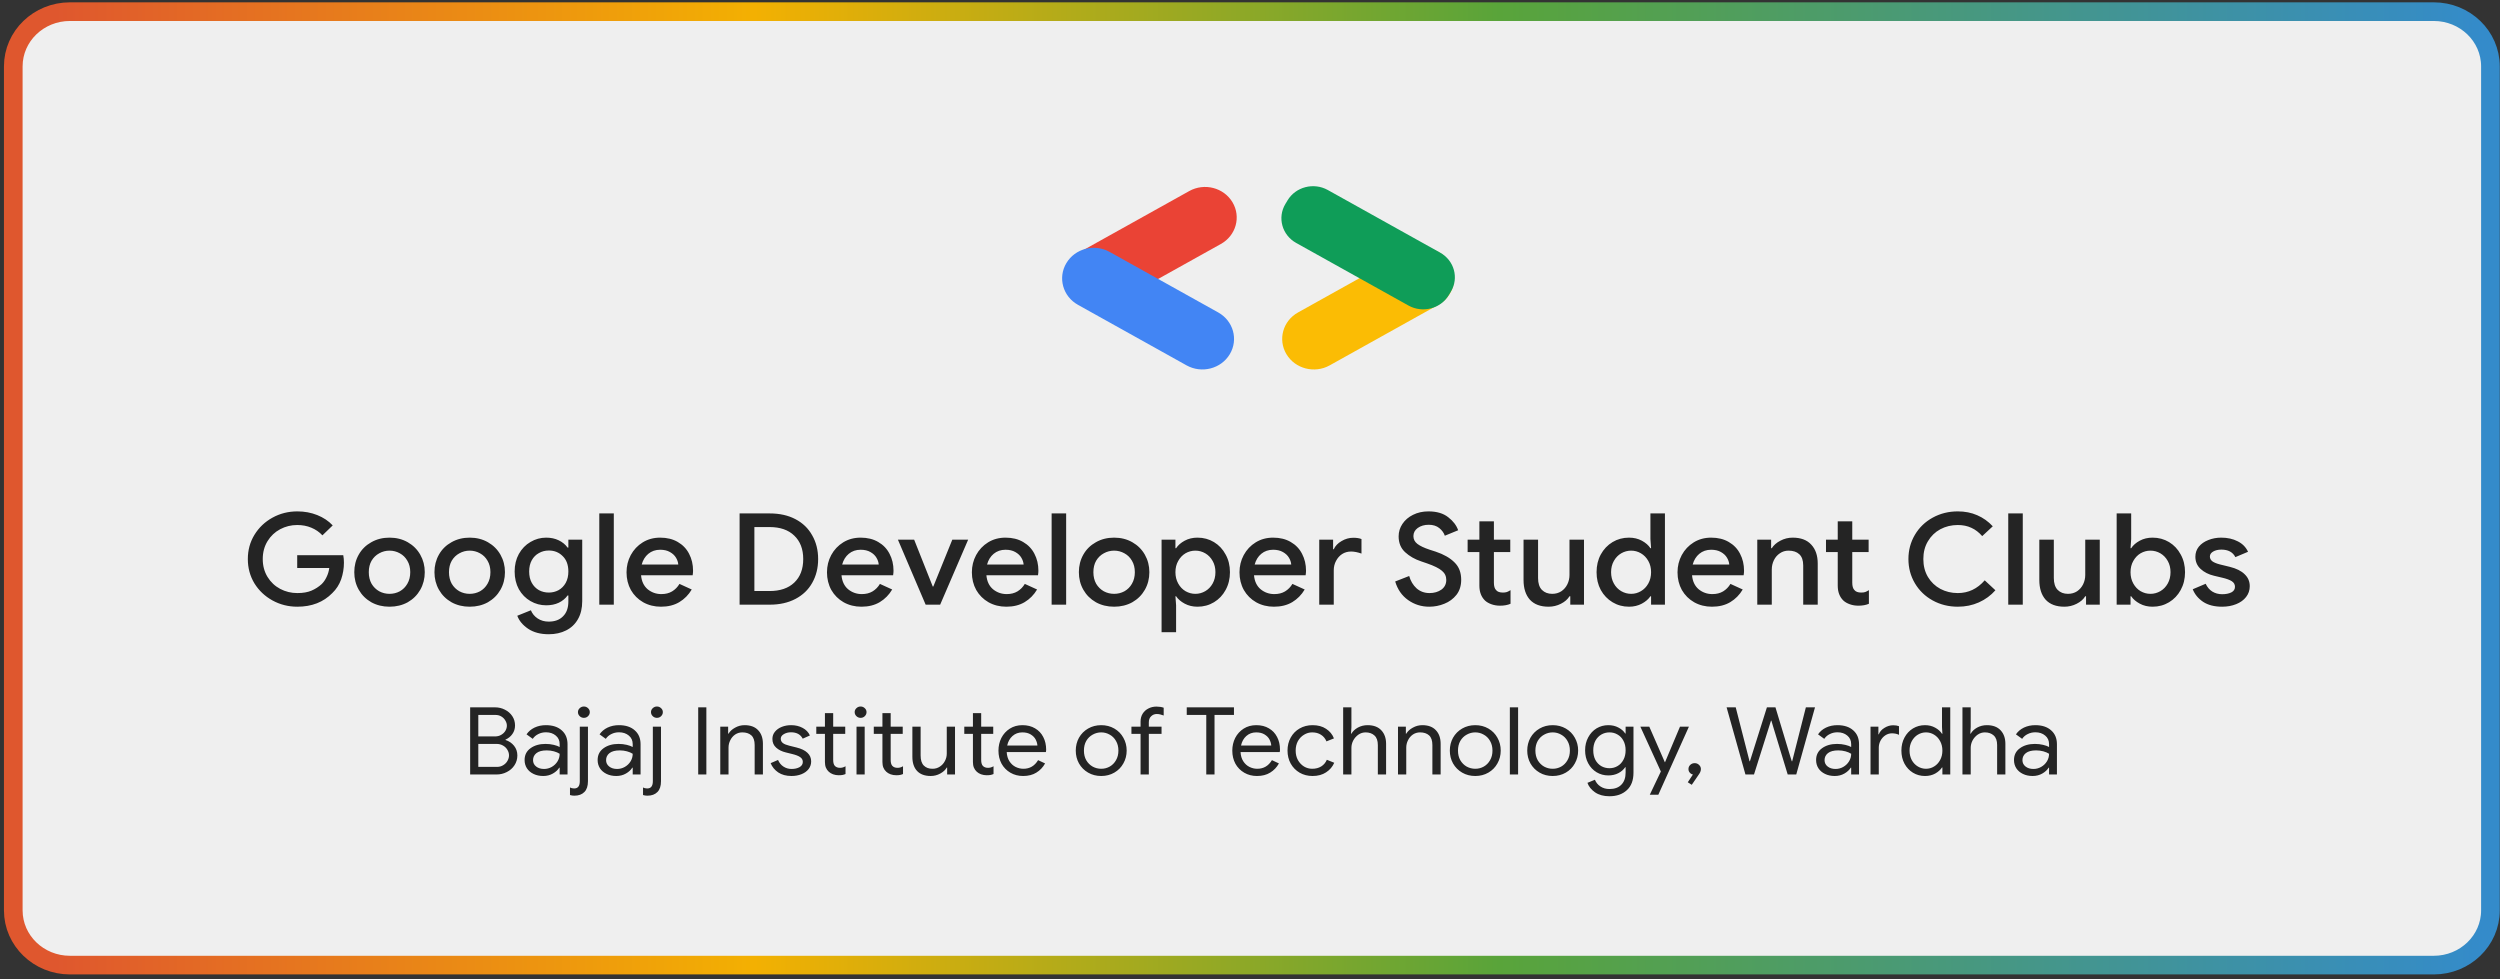 <svg width="429" height="168" viewBox="0 0 429 168" fill="none" xmlns="http://www.w3.org/2000/svg">
<rect x="0" y="0" width="429" height="168" fill="#333333" stroke="none"/>
<path d="M417.634 2H12.003C6.633 2 2.279 6.203 2.279 11.387V156.225C2.279 161.409 6.633 165.612 12.003 165.612H417.634C423.005 165.612 427.358 161.409 427.358 156.225V11.387C427.358 6.203 423.005 2 417.634 2Z" fill="#EFEFEF" stroke="url(#paint0_linear_703_2370)" stroke-width="3.2"/>
<path d="M51.022 104.111C49.481 104.111 48.062 103.753 46.764 103.04C45.465 102.325 44.431 101.349 43.661 100.11C42.905 98.856 42.527 97.464 42.527 95.932C42.527 94.402 42.905 93.017 43.661 91.777C44.431 90.523 45.465 89.539 46.764 88.826C48.062 88.111 49.481 87.754 51.022 87.754C52.246 87.754 53.385 87.965 54.442 88.387C55.499 88.811 56.383 89.401 57.093 90.159L55.326 91.865C54.798 91.296 54.163 90.859 53.424 90.553C52.699 90.247 51.89 90.093 51 90.093C49.958 90.093 48.984 90.334 48.077 90.814C47.171 91.296 46.446 91.981 45.903 92.87C45.36 93.76 45.088 94.78 45.088 95.932C45.088 97.084 45.36 98.105 45.903 98.994C46.446 99.883 47.171 100.568 48.077 101.05C48.984 101.53 49.965 101.771 51.022 101.771C51.989 101.771 52.796 101.633 53.446 101.355C54.095 101.078 54.677 100.706 55.189 100.24C55.523 99.919 55.802 99.518 56.029 99.038C56.27 98.557 56.429 98.031 56.504 97.464H51V95.276H58.905C58.98 95.684 59.018 96.108 59.018 96.545C59.018 97.536 58.859 98.491 58.543 99.409C58.225 100.313 57.719 101.101 57.025 101.771C55.499 103.331 53.499 104.111 51.022 104.111ZM66.842 104.111C65.679 104.111 64.637 103.855 63.716 103.346C62.795 102.82 62.078 102.106 61.564 101.203C61.05 100.299 60.795 99.293 60.795 98.185C60.795 97.076 61.05 96.07 61.564 95.166C62.078 94.262 62.795 93.556 63.716 93.046C64.637 92.52 65.679 92.259 66.842 92.259C68.004 92.259 69.046 92.52 69.969 93.046C70.89 93.57 71.606 94.285 72.12 95.189C72.633 96.093 72.89 97.091 72.89 98.185C72.89 99.293 72.633 100.299 72.12 101.203C71.606 102.106 70.89 102.82 69.969 103.346C69.046 103.855 68.004 104.111 66.842 104.111ZM66.842 101.903C67.476 101.903 68.066 101.756 68.609 101.465C69.153 101.158 69.582 100.729 69.9 100.174C70.233 99.605 70.398 98.943 70.398 98.185C70.398 97.426 70.233 96.77 69.9 96.216C69.582 95.662 69.153 95.24 68.609 94.948C68.066 94.642 67.476 94.489 66.842 94.489C66.208 94.489 65.619 94.642 65.075 94.948C64.531 95.24 64.094 95.662 63.762 96.216C63.444 96.77 63.285 97.426 63.285 98.185C63.285 98.943 63.444 99.605 63.762 100.174C64.094 100.729 64.531 101.158 65.075 101.465C65.619 101.756 66.208 101.903 66.842 101.903ZM80.601 104.111C79.438 104.111 78.397 103.855 77.475 103.346C76.555 102.82 75.836 102.106 75.324 101.203C74.81 100.299 74.553 99.293 74.553 98.185C74.553 97.076 74.81 96.07 75.324 95.166C75.836 94.262 76.555 93.556 77.475 93.046C78.397 92.52 79.438 92.259 80.601 92.259C81.764 92.259 82.806 92.52 83.727 93.046C84.648 93.57 85.366 94.285 85.879 95.189C86.392 96.093 86.65 97.091 86.65 98.185C86.65 99.293 86.392 100.299 85.879 101.203C85.366 102.106 84.648 102.82 83.727 103.346C82.806 103.855 81.764 104.111 80.601 104.111ZM80.601 101.903C81.236 101.903 81.823 101.756 82.368 101.465C82.911 101.158 83.342 100.729 83.659 100.174C83.991 99.605 84.157 98.943 84.157 98.185C84.157 97.426 83.991 96.77 83.659 96.216C83.342 95.662 82.911 95.24 82.368 94.948C81.823 94.642 81.236 94.489 80.601 94.489C79.966 94.489 79.377 94.642 78.834 94.948C78.291 95.24 77.852 95.662 77.52 96.216C77.203 96.77 77.045 97.426 77.045 98.185C77.045 98.943 77.203 99.605 77.52 100.174C77.852 100.729 78.291 101.158 78.834 101.465C79.377 101.756 79.966 101.903 80.601 101.903ZM94.156 108.835C92.737 108.835 91.559 108.521 90.622 107.893C89.701 107.267 89.082 106.524 88.765 105.663L91.099 104.723C91.339 105.306 91.725 105.773 92.253 106.123C92.796 106.486 93.431 106.669 94.156 106.669C95.214 106.669 96.036 106.363 96.625 105.75C97.229 105.153 97.531 104.307 97.531 103.214V102.187H97.396C97.018 102.711 96.512 103.127 95.878 103.433C95.258 103.724 94.541 103.87 93.726 103.87C92.759 103.87 91.862 103.63 91.031 103.148C90.2 102.667 89.535 101.99 89.037 101.115C88.554 100.225 88.312 99.212 88.312 98.075C88.312 96.938 88.554 95.932 89.037 95.058C89.535 94.169 90.2 93.483 91.031 93.002C91.862 92.506 92.759 92.259 93.726 92.259C94.526 92.259 95.244 92.412 95.878 92.718C96.512 93.023 97.018 93.439 97.396 93.965H97.531V92.609H99.91V103.148C99.91 104.358 99.668 105.387 99.185 106.232C98.702 107.093 98.022 107.74 97.146 108.178C96.286 108.616 95.289 108.835 94.156 108.835ZM94.179 101.684C94.783 101.684 95.341 101.545 95.855 101.268C96.368 100.976 96.776 100.562 97.078 100.021C97.381 99.467 97.531 98.818 97.531 98.075C97.531 96.938 97.207 96.055 96.557 95.429C95.923 94.788 95.13 94.468 94.179 94.468C93.559 94.468 92.994 94.612 92.48 94.905C91.967 95.181 91.559 95.59 91.257 96.129C90.954 96.668 90.804 97.317 90.804 98.075C90.804 98.833 90.954 99.482 91.257 100.021C91.559 100.562 91.967 100.976 92.48 101.268C92.994 101.545 93.559 101.684 94.179 101.684ZM102.839 88.104H105.329V103.761H102.839V88.104ZM113.425 104.111C112.292 104.111 111.273 103.855 110.366 103.346C109.476 102.835 108.774 102.136 108.26 101.245C107.762 100.342 107.513 99.329 107.513 98.207C107.513 97.142 107.755 96.159 108.238 95.255C108.736 94.336 109.423 93.607 110.298 93.067C111.175 92.528 112.171 92.259 113.289 92.259C114.452 92.259 115.456 92.506 116.302 93.002C117.162 93.498 117.812 94.175 118.25 95.036C118.703 95.896 118.929 96.865 118.929 97.944C118.929 98.148 118.907 98.404 118.861 98.71H110.004C110.096 99.745 110.472 100.547 111.137 101.115C111.817 101.669 112.601 101.946 113.493 101.946C114.203 101.946 114.814 101.793 115.327 101.487C115.856 101.166 116.279 100.736 116.597 100.197L118.703 101.158C118.159 102.077 117.45 102.798 116.573 103.324C115.698 103.849 114.648 104.111 113.425 104.111ZM116.393 96.872C116.362 96.479 116.234 96.093 116.008 95.713C115.781 95.32 115.433 94.992 114.964 94.729C114.512 94.468 113.953 94.336 113.289 94.336C112.489 94.336 111.81 94.57 111.25 95.036C110.707 95.488 110.329 96.1 110.118 96.872H116.393ZM126.915 88.104H132.102C133.778 88.104 135.243 88.431 136.496 89.087C137.749 89.743 138.709 90.67 139.373 91.865C140.052 93.046 140.393 94.402 140.393 95.932C140.393 97.464 140.052 98.826 139.373 100.021C138.709 101.203 137.749 102.121 136.496 102.777C135.243 103.433 133.778 103.761 132.102 103.761H126.915V88.104ZM132.057 101.421C133.869 101.421 135.281 100.94 136.292 99.978C137.32 99.001 137.833 97.653 137.833 95.932C137.833 94.226 137.32 92.885 136.292 91.909C135.281 90.931 133.869 90.443 132.057 90.443H129.452V101.421H132.057ZM147.822 104.111C146.69 104.111 145.67 103.855 144.764 103.346C143.874 102.835 143.171 102.136 142.657 101.245C142.16 100.342 141.91 99.329 141.91 98.207C141.91 97.142 142.151 96.159 142.635 95.255C143.134 94.336 143.821 93.607 144.696 93.067C145.573 92.528 146.569 92.259 147.686 92.259C148.849 92.259 149.853 92.506 150.699 93.002C151.56 93.498 152.209 94.175 152.646 95.036C153.101 95.896 153.327 96.865 153.327 97.944C153.327 98.148 153.304 98.404 153.259 98.71H144.402C144.492 99.745 144.87 100.547 145.534 101.115C146.215 101.669 147 101.946 147.89 101.946C148.6 101.946 149.211 101.793 149.725 101.487C150.253 101.166 150.677 100.736 150.993 100.197L153.101 101.158C152.556 102.077 151.846 102.798 150.971 103.324C150.095 103.849 149.046 104.111 147.822 104.111ZM150.789 96.872C150.76 96.479 150.631 96.093 150.404 95.713C150.178 95.32 149.831 94.992 149.363 94.729C148.91 94.468 148.351 94.336 147.686 94.336C146.886 94.336 146.206 94.57 145.648 95.036C145.105 95.488 144.727 96.1 144.516 96.872H150.789ZM154.083 92.609H156.869L160.063 100.655H160.153L163.415 92.609H166.134L161.331 103.761H158.841L154.083 92.609ZM172.686 104.111C171.553 104.111 170.534 103.855 169.627 103.346C168.737 102.835 168.035 102.136 167.521 101.245C167.023 100.342 166.774 99.329 166.774 98.207C166.774 97.142 167.016 96.159 167.499 95.255C167.997 94.336 168.684 93.607 169.559 93.067C170.436 92.528 171.432 92.259 172.55 92.259C173.713 92.259 174.717 92.506 175.563 93.002C176.423 93.498 177.073 94.175 177.511 95.036C177.964 95.896 178.19 96.865 178.19 97.944C178.19 98.148 178.168 98.404 178.122 98.71H169.265C169.357 99.745 169.733 100.547 170.398 101.115C171.078 101.669 171.863 101.946 172.754 101.946C173.464 101.946 174.075 101.793 174.588 101.487C175.117 101.166 175.54 100.736 175.858 100.197L177.964 101.158C177.421 102.077 176.711 102.798 175.834 103.324C174.959 103.849 173.909 104.111 172.686 104.111ZM175.654 96.872C175.623 96.479 175.495 96.093 175.269 95.713C175.042 95.32 174.694 94.992 174.225 94.729C173.773 94.468 173.214 94.336 172.55 94.336C171.75 94.336 171.071 94.57 170.511 95.036C169.968 95.488 169.59 96.1 169.379 96.872H175.654ZM180.459 88.104H182.951V103.761H180.459V88.104ZM191.181 104.111C190.019 104.111 188.977 103.855 188.056 103.346C187.135 102.82 186.418 102.106 185.904 101.203C185.39 100.299 185.134 99.293 185.134 98.185C185.134 97.076 185.39 96.07 185.904 95.166C186.418 94.262 187.135 93.556 188.056 93.046C188.977 92.52 190.019 92.259 191.181 92.259C192.344 92.259 193.386 92.52 194.308 93.046C195.229 93.57 195.946 94.285 196.46 95.189C196.973 96.093 197.23 97.091 197.23 98.185C197.23 99.293 196.973 100.299 196.46 101.203C195.946 102.106 195.229 102.82 194.308 103.346C193.386 103.855 192.344 104.111 191.181 104.111ZM191.181 101.903C191.816 101.903 192.405 101.756 192.948 101.465C193.493 101.158 193.922 100.729 194.24 100.174C194.572 99.605 194.738 98.943 194.738 98.185C194.738 97.426 194.572 96.77 194.24 96.216C193.922 95.662 193.493 95.24 192.948 94.948C192.405 94.642 191.816 94.489 191.181 94.489C190.548 94.489 189.959 94.642 189.414 94.948C188.871 95.24 188.434 95.662 188.102 96.216C187.784 96.77 187.625 97.426 187.625 98.185C187.625 98.943 187.784 99.605 188.102 100.174C188.434 100.729 188.871 101.158 189.414 101.465C189.959 101.756 190.548 101.903 191.181 101.903ZM199.326 92.609H201.704V94.073H201.818C202.15 93.564 202.64 93.133 203.291 92.783C203.939 92.433 204.671 92.259 205.487 92.259C206.529 92.259 207.473 92.514 208.318 93.023C209.164 93.534 209.829 94.241 210.311 95.145C210.81 96.034 211.06 97.048 211.06 98.185C211.06 99.322 210.81 100.342 210.311 101.245C209.829 102.136 209.164 102.835 208.318 103.346C207.473 103.855 206.529 104.111 205.487 104.111C204.671 104.111 203.939 103.936 203.291 103.586C202.64 103.236 202.15 102.813 201.818 102.317H201.704L201.818 103.87V108.485H199.326V92.609ZM205.124 101.903C205.729 101.903 206.295 101.748 206.823 101.443C207.352 101.137 207.775 100.7 208.092 100.131C208.41 99.562 208.568 98.913 208.568 98.185C208.568 97.456 208.41 96.814 208.092 96.261C207.775 95.692 207.352 95.255 206.823 94.948C206.295 94.642 205.729 94.489 205.124 94.489C204.521 94.489 203.955 94.642 203.425 94.948C202.913 95.255 202.497 95.692 202.181 96.261C201.863 96.814 201.704 97.456 201.704 98.185C201.704 98.913 201.863 99.562 202.181 100.131C202.497 100.7 202.913 101.137 203.425 101.443C203.955 101.748 204.521 101.903 205.124 101.903ZM218.609 104.111C217.475 104.111 216.457 103.855 215.55 103.346C214.659 102.835 213.956 102.136 213.444 101.245C212.945 100.342 212.697 99.329 212.697 98.207C212.697 97.142 212.938 96.159 213.422 95.255C213.919 94.336 214.607 93.607 215.482 93.067C216.358 92.528 217.354 92.259 218.473 92.259C219.635 92.259 220.64 92.506 221.484 93.002C222.346 93.498 222.996 94.175 223.433 95.036C223.886 95.896 224.113 96.865 224.113 97.944C224.113 98.148 224.09 98.404 224.044 98.71H215.187C215.279 99.745 215.655 100.547 216.321 101.115C217 101.669 217.785 101.946 218.677 101.946C219.385 101.946 219.998 101.793 220.51 101.487C221.04 101.166 221.462 100.736 221.779 100.197L223.886 101.158C223.343 102.077 222.633 102.798 221.757 103.324C220.881 103.849 219.831 104.111 218.609 104.111ZM221.576 96.872C221.545 96.479 221.418 96.093 221.191 95.713C220.963 95.32 220.616 94.992 220.148 94.729C219.695 94.468 219.137 94.336 218.473 94.336C217.672 94.336 216.992 94.57 216.433 95.036C215.89 95.488 215.512 96.1 215.301 96.872H221.576ZM226.381 92.609H228.761V94.249H228.873C229.13 93.68 229.576 93.214 230.21 92.849C230.844 92.469 231.515 92.28 232.225 92.28C232.785 92.28 233.253 92.353 233.63 92.499V94.992C232.966 94.759 232.37 94.642 231.84 94.642C231.267 94.642 230.753 94.788 230.3 95.079C229.862 95.371 229.515 95.764 229.258 96.261C229.001 96.741 228.873 97.273 228.873 97.857V103.761H226.381V92.609ZM245.26 104.111C243.915 104.111 242.708 103.732 241.635 102.974C240.563 102.215 239.822 101.152 239.415 99.781L241.816 98.841C242.058 99.701 242.481 100.407 243.084 100.961C243.704 101.502 244.444 101.771 245.304 101.771C246.105 101.771 246.785 101.574 247.343 101.181C247.902 100.772 248.181 100.218 248.181 99.518C248.181 98.877 247.932 98.353 247.434 97.944C246.95 97.521 246.097 97.099 244.875 96.675L243.855 96.326C242.767 95.962 241.853 95.436 241.114 94.752C240.374 94.067 240.004 93.163 240.004 92.04C240.004 91.266 240.222 90.553 240.661 89.897C241.099 89.24 241.703 88.724 242.473 88.344C243.258 87.95 244.141 87.754 245.123 87.754C246.543 87.754 247.675 88.089 248.521 88.76C249.367 89.416 249.933 90.159 250.22 90.99L247.932 91.93C247.766 91.434 247.449 90.997 246.981 90.619C246.513 90.239 245.908 90.05 245.169 90.05C244.429 90.05 243.802 90.233 243.288 90.596C242.79 90.961 242.541 91.427 242.541 91.996C242.541 92.535 242.767 92.98 243.22 93.33C243.673 93.68 244.383 94.016 245.35 94.336L246.369 94.663C247.759 95.13 248.831 95.743 249.585 96.501C250.356 97.244 250.741 98.243 250.741 99.497C250.741 100.517 250.469 101.377 249.926 102.077C249.383 102.762 248.687 103.272 247.842 103.607C247.011 103.944 246.15 104.111 245.26 104.111ZM257.395 103.936C256.881 103.936 256.398 103.855 255.945 103.696C255.492 103.535 255.122 103.324 254.835 103.061C254.186 102.434 253.861 101.581 253.861 100.503V94.729H251.845V92.609H253.861V89.459H256.353V92.609H259.162V94.729H256.353V99.978C256.353 100.575 256.474 100.999 256.716 101.245C256.942 101.538 257.334 101.684 257.894 101.684C258.149 101.684 258.376 101.654 258.573 101.595C258.769 101.523 258.98 101.413 259.207 101.268V103.607C258.709 103.827 258.105 103.936 257.395 103.936ZM265.744 104.111C264.339 104.111 263.268 103.71 262.528 102.908C261.803 102.092 261.44 100.961 261.44 99.518V92.609H263.932V99.191C263.932 100.095 264.151 100.772 264.59 101.224C265.042 101.676 265.631 101.903 266.356 101.903C266.945 101.903 267.466 101.756 267.919 101.465C268.372 101.158 268.719 100.757 268.961 100.262C269.203 99.766 269.324 99.234 269.324 98.665V92.609H271.814V103.761H269.46V102.317H269.324C269.006 102.843 268.515 103.272 267.851 103.607C267.186 103.944 266.484 104.111 265.744 104.111ZM279.542 104.111C278.5 104.111 277.557 103.855 276.711 103.346C275.865 102.835 275.193 102.136 274.696 101.245C274.212 100.342 273.97 99.322 273.97 98.185C273.97 97.048 274.212 96.034 274.696 95.145C275.193 94.241 275.865 93.534 276.711 93.023C277.557 92.514 278.5 92.259 279.542 92.259C280.358 92.259 281.09 92.433 281.74 92.783C282.389 93.133 282.88 93.564 283.212 94.073H283.325L283.212 92.499V88.104H285.703V103.761H283.325V102.317H283.212C282.88 102.813 282.389 103.236 281.74 103.586C281.09 103.936 280.358 104.111 279.542 104.111ZM279.905 101.903C280.509 101.903 281.068 101.748 281.582 101.443C282.109 101.137 282.533 100.7 282.85 100.131C283.167 99.562 283.325 98.913 283.325 98.185C283.325 97.456 283.167 96.814 282.85 96.261C282.533 95.692 282.109 95.255 281.582 94.948C281.068 94.642 280.509 94.489 279.905 94.489C279.301 94.489 278.735 94.642 278.206 94.948C277.678 95.255 277.254 95.692 276.938 96.261C276.621 96.814 276.463 97.456 276.463 98.185C276.463 98.913 276.621 99.562 276.938 100.131C277.254 100.7 277.678 101.137 278.206 101.443C278.735 101.748 279.301 101.903 279.905 101.903ZM293.774 104.111C292.642 104.111 291.622 103.855 290.717 103.346C289.825 102.835 289.123 102.136 288.609 101.245C288.111 100.342 287.862 99.329 287.862 98.207C287.862 97.142 288.104 96.159 288.587 95.255C289.086 94.336 289.772 93.607 290.649 93.067C291.524 92.528 292.521 92.259 293.638 92.259C294.801 92.259 295.805 92.506 296.651 93.002C297.511 93.498 298.161 94.175 298.599 95.036C299.051 95.896 299.278 96.865 299.278 97.944C299.278 98.148 299.256 98.404 299.21 98.71H290.354C290.444 99.745 290.822 100.547 291.486 101.115C292.166 101.669 292.95 101.946 293.842 101.946C294.552 101.946 295.163 101.793 295.677 101.487C296.205 101.166 296.627 100.736 296.946 100.197L299.051 101.158C298.508 102.077 297.798 102.798 296.922 103.324C296.047 103.849 294.997 104.111 293.774 104.111ZM296.741 96.872C296.711 96.479 296.583 96.093 296.357 95.713C296.13 95.32 295.783 94.992 295.315 94.729C294.862 94.468 294.302 94.336 293.638 94.336C292.838 94.336 292.159 94.57 291.6 95.036C291.056 95.488 290.678 96.1 290.467 96.872H296.741ZM301.548 92.609H303.926V94.073H304.038C304.37 93.549 304.862 93.118 305.511 92.783C306.176 92.433 306.878 92.259 307.618 92.259C309.023 92.259 310.087 92.66 310.812 93.46C311.551 94.249 311.922 95.327 311.922 96.698V103.761H309.43V97.025C309.43 96.151 309.203 95.51 308.751 95.101C308.313 94.693 307.7 94.489 306.915 94.489C306.357 94.489 305.858 94.642 305.421 94.948C304.983 95.24 304.643 95.633 304.401 96.129C304.159 96.624 304.038 97.156 304.038 97.725V103.761H301.548V92.609ZM318.89 103.936C318.377 103.936 317.894 103.855 317.441 103.696C316.988 103.535 316.617 103.324 316.331 103.061C315.681 102.434 315.356 101.581 315.356 100.503V94.729H313.34V92.609H315.356V89.459H317.848V92.609H320.657V94.729H317.848V99.978C317.848 100.575 317.969 100.999 318.211 101.245C318.437 101.538 318.83 101.684 319.389 101.684C319.646 101.684 319.872 101.654 320.068 101.595C320.264 101.523 320.476 101.413 320.703 101.268V103.607C320.204 103.827 319.6 103.936 318.89 103.936ZM335.957 104.111C334.386 104.111 332.952 103.753 331.653 103.04C330.355 102.325 329.335 101.341 328.594 100.087C327.855 98.833 327.485 97.449 327.485 95.932C327.485 94.417 327.855 93.031 328.594 91.777C329.335 90.523 330.355 89.539 331.653 88.826C332.952 88.111 334.386 87.754 335.957 87.754C337.179 87.754 338.289 87.973 339.287 88.41C340.298 88.847 341.19 89.481 341.959 90.312L340.148 91.996C339.588 91.355 338.97 90.88 338.289 90.574C337.61 90.254 336.832 90.093 335.957 90.093C334.869 90.093 333.873 90.334 332.967 90.814C332.076 91.296 331.366 91.981 330.838 92.87C330.309 93.745 330.045 94.765 330.045 95.932C330.045 97.099 330.309 98.126 330.838 99.015C331.366 99.89 332.076 100.568 332.967 101.05C333.873 101.53 334.869 101.771 335.957 101.771C337.768 101.771 339.309 101.042 340.577 99.584L342.412 101.29C341.627 102.179 340.683 102.872 339.581 103.367C338.478 103.863 337.271 104.111 335.957 104.111ZM344.615 88.104H347.108V103.761H344.615V88.104ZM354.249 104.111C352.845 104.111 351.772 103.71 351.032 102.908C350.307 102.092 349.946 100.961 349.946 99.518V92.609H352.436V99.191C352.436 100.095 352.656 100.772 353.094 101.224C353.546 101.676 354.135 101.903 354.86 101.903C355.449 101.903 355.97 101.756 356.423 101.465C356.876 101.158 357.223 100.757 357.465 100.262C357.707 99.766 357.828 99.234 357.828 98.665V92.609H360.32V103.761H357.964V102.317H357.828C357.511 102.843 357.019 103.272 356.355 103.607C355.691 103.944 354.988 104.111 354.249 104.111ZM369.381 104.111C368.566 104.111 367.832 103.936 367.184 103.586C366.534 103.236 366.043 102.813 365.711 102.317H365.599V103.761H363.219V88.104H365.711V92.499L365.599 94.073H365.711C366.043 93.564 366.534 93.133 367.184 92.783C367.832 92.433 368.566 92.259 369.381 92.259C370.423 92.259 371.366 92.514 372.212 93.023C373.058 93.534 373.722 94.241 374.206 95.145C374.704 96.034 374.953 97.048 374.953 98.185C374.953 99.322 374.704 100.342 374.206 101.245C373.722 102.136 373.058 102.835 372.212 103.346C371.366 103.855 370.423 104.111 369.381 104.111ZM369.019 101.903C369.623 101.903 370.188 101.748 370.718 101.443C371.245 101.137 371.669 100.7 371.986 100.131C372.303 99.562 372.461 98.913 372.461 98.185C372.461 97.456 372.303 96.814 371.986 96.261C371.669 95.692 371.245 95.255 370.718 94.948C370.188 94.642 369.623 94.489 369.019 94.489C368.414 94.489 367.848 94.642 367.32 94.948C366.806 95.255 366.39 95.692 366.074 96.261C365.757 96.814 365.599 97.456 365.599 98.185C365.599 98.913 365.757 99.562 366.074 100.131C366.39 100.7 366.806 101.137 367.32 101.443C367.848 101.748 368.414 101.903 369.019 101.903ZM381.324 104.111C379.996 104.111 378.908 103.834 378.062 103.28C377.217 102.711 376.62 101.99 376.273 101.115L378.493 100.174C378.765 100.757 379.143 101.203 379.626 101.508C380.123 101.814 380.69 101.968 381.324 101.968C381.943 101.968 382.464 101.865 382.888 101.661C383.31 101.443 383.521 101.122 383.521 100.7C383.521 100.291 383.341 99.97 382.978 99.737C382.616 99.503 382.057 99.3 381.301 99.125L379.919 98.797C378.998 98.578 378.236 98.192 377.633 97.638C377.028 97.084 376.726 96.384 376.726 95.539C376.726 94.882 376.923 94.307 377.315 93.811C377.723 93.316 378.266 92.936 378.946 92.673C379.626 92.397 380.365 92.259 381.165 92.259C382.238 92.259 383.182 92.469 383.998 92.893C384.813 93.301 385.402 93.899 385.763 94.686L383.589 95.603C383.152 94.744 382.352 94.313 381.189 94.313C380.629 94.313 380.161 94.423 379.785 94.642C379.407 94.861 379.218 95.145 379.218 95.495C379.218 95.83 379.361 96.108 379.648 96.326C379.935 96.53 380.358 96.705 380.917 96.851L382.616 97.266C383.748 97.543 384.601 97.966 385.174 98.534C385.763 99.089 386.058 99.774 386.058 100.59C386.058 101.29 385.847 101.909 385.424 102.448C385.016 102.974 384.451 103.382 383.726 103.673C383 103.965 382.2 104.111 381.324 104.111Z" fill="#242424"/>
<path d="M222.741 53.617L241.379 43.228C243.976 41.781 247.298 42.64 248.797 45.147C250.297 47.655 249.407 50.862 246.81 52.309L228.172 62.698C225.574 64.146 222.253 63.286 220.753 60.779C219.253 58.271 220.143 55.065 222.741 53.617Z" fill="#FBBC04"/>
<path d="M209.505 41.865L190.867 52.253C188.27 53.701 184.948 52.842 183.449 50.334C181.949 47.826 182.839 44.62 185.436 43.172L204.074 32.784C206.672 31.336 209.993 32.195 211.493 34.703C212.993 37.21 212.103 40.417 209.505 41.865Z" fill="#EA4335"/>
<path d="M209.046 53.615L190.408 43.227C187.811 41.779 184.489 42.638 182.99 45.146C181.49 47.654 182.38 50.86 184.977 52.308L203.615 62.697C206.213 64.144 209.534 63.285 211.034 60.777C212.534 58.27 211.644 55.063 209.046 53.615Z" fill="#4285F4"/>
<path d="M222.422 41.688L241.693 52.43C244.116 53.78 247.214 52.978 248.613 50.64L248.978 50.029C250.377 47.69 249.547 44.699 247.124 43.348L227.853 32.607C225.43 31.257 222.332 32.058 220.934 34.397L220.568 35.008C219.169 37.347 220 40.338 222.422 41.688Z" fill="#0F9D58"/>
<path d="M80.678 121.38H84.962C85.562 121.38 86.123 121.514 86.645 121.783C87.179 122.051 87.601 122.421 87.912 122.893C88.224 123.365 88.379 123.896 88.379 124.486C88.379 125.044 88.229 125.532 87.929 125.951C87.64 126.369 87.246 126.691 86.746 126.916V126.981C87.346 127.174 87.835 127.506 88.213 127.978C88.59 128.45 88.779 129.003 88.779 129.636C88.779 130.258 88.612 130.821 88.279 131.326C87.957 131.819 87.518 132.205 86.962 132.484C86.418 132.763 85.829 132.903 85.195 132.903H80.678V121.38ZM84.962 126.369C85.362 126.369 85.712 126.278 86.012 126.095C86.323 125.913 86.562 125.682 86.729 125.403C86.896 125.114 86.979 124.819 86.979 124.518C86.979 124.229 86.896 123.944 86.729 123.665C86.573 123.376 86.346 123.14 86.045 122.957C85.757 122.775 85.418 122.684 85.029 122.684H82.078V126.369H84.962ZM85.279 131.599C85.679 131.599 86.034 131.503 86.346 131.31C86.668 131.116 86.912 130.87 87.079 130.569C87.257 130.258 87.346 129.942 87.346 129.62C87.346 129.298 87.257 128.987 87.079 128.686C86.901 128.375 86.651 128.129 86.329 127.946C86.007 127.753 85.634 127.656 85.212 127.656H82.078V131.599H85.279ZM93.22 133.16C92.598 133.16 92.042 133.042 91.553 132.806C91.064 132.57 90.686 132.248 90.42 131.841C90.153 131.422 90.02 130.95 90.02 130.424C90.02 129.555 90.359 128.88 91.037 128.397C91.715 127.903 92.57 127.656 93.604 127.656C94.115 127.656 94.587 127.71 95.021 127.817C95.465 127.925 95.804 128.048 96.037 128.188V127.689C96.037 127.077 95.815 126.589 95.371 126.224C94.926 125.849 94.365 125.661 93.687 125.661C93.209 125.661 92.77 125.763 92.37 125.967C91.97 126.16 91.653 126.433 91.42 126.787L90.353 126.015C90.687 125.521 91.142 125.135 91.72 124.856C92.309 124.577 92.959 124.438 93.671 124.438C94.826 124.438 95.732 124.733 96.388 125.323C97.054 125.902 97.388 126.696 97.388 127.705V132.903H96.037V131.728H95.971C95.726 132.125 95.36 132.463 94.871 132.742C94.382 133.021 93.832 133.16 93.22 133.16ZM93.354 131.953C93.832 131.953 94.276 131.835 94.687 131.599C95.099 131.363 95.426 131.047 95.671 130.65C95.915 130.253 96.037 129.818 96.037 129.346C95.771 129.175 95.443 129.035 95.054 128.928C94.665 128.821 94.254 128.767 93.82 128.767C93.043 128.767 92.454 128.922 92.053 129.234C91.665 129.545 91.47 129.947 91.47 130.441C91.47 130.891 91.648 131.256 92.004 131.535C92.359 131.814 92.809 131.953 93.354 131.953ZM100.192 123.183C99.915 123.183 99.676 123.086 99.476 122.893C99.276 122.7 99.176 122.469 99.176 122.201C99.176 121.933 99.276 121.707 99.476 121.525C99.676 121.332 99.915 121.235 100.192 121.235C100.47 121.235 100.709 121.332 100.909 121.525C101.109 121.707 101.209 121.933 101.209 122.201C101.209 122.469 101.109 122.7 100.909 122.893C100.72 123.086 100.481 123.183 100.192 123.183ZM98.559 136.54C98.292 136.54 98.042 136.502 97.809 136.427V135.124C97.898 135.177 98.009 135.22 98.142 135.252C98.275 135.285 98.398 135.301 98.509 135.301C98.853 135.301 99.103 135.193 99.259 134.979C99.415 134.775 99.492 134.469 99.492 134.061V124.695H100.893V134.061C100.893 134.888 100.687 135.504 100.276 135.912C99.865 136.331 99.292 136.54 98.559 136.54ZM105.755 133.16C105.132 133.16 104.577 133.042 104.088 132.806C103.599 132.57 103.221 132.248 102.954 131.841C102.687 131.422 102.554 130.95 102.554 130.424C102.554 129.555 102.893 128.88 103.571 128.397C104.249 127.903 105.105 127.656 106.138 127.656C106.649 127.656 107.122 127.71 107.555 127.817C108 127.925 108.338 128.048 108.572 128.188V127.689C108.572 127.077 108.35 126.589 107.905 126.224C107.46 125.849 106.899 125.661 106.221 125.661C105.744 125.661 105.305 125.763 104.904 125.967C104.504 126.16 104.188 126.433 103.954 126.787L102.887 126.015C103.221 125.521 103.676 125.135 104.254 124.856C104.843 124.577 105.493 124.438 106.205 124.438C107.36 124.438 108.266 124.733 108.922 125.323C109.589 125.902 109.922 126.696 109.922 127.705V132.903H108.572V131.728H108.505C108.261 132.125 107.894 132.463 107.405 132.742C106.916 133.021 106.366 133.16 105.755 133.16ZM105.888 131.953C106.366 131.953 106.81 131.835 107.222 131.599C107.633 131.363 107.961 131.047 108.205 130.65C108.45 130.253 108.572 129.818 108.572 129.346C108.305 129.175 107.977 129.035 107.588 128.928C107.199 128.821 106.788 128.767 106.355 128.767C105.577 128.767 104.988 128.922 104.588 129.234C104.199 129.545 104.004 129.947 104.004 130.441C104.004 130.891 104.182 131.256 104.538 131.535C104.893 131.814 105.343 131.953 105.888 131.953ZM112.727 123.183C112.449 123.183 112.21 123.086 112.01 122.893C111.81 122.7 111.71 122.469 111.71 122.201C111.71 121.933 111.81 121.707 112.01 121.525C112.21 121.332 112.449 121.235 112.727 121.235C113.005 121.235 113.243 121.332 113.444 121.525C113.644 121.707 113.744 121.933 113.744 122.201C113.744 122.469 113.644 122.7 113.444 122.893C113.255 123.086 113.016 123.183 112.727 123.183ZM111.093 136.54C110.826 136.54 110.576 136.502 110.343 136.427V135.124C110.432 135.177 110.543 135.22 110.676 135.252C110.81 135.285 110.932 135.301 111.043 135.301C111.388 135.301 111.638 135.193 111.793 134.979C111.949 134.775 112.027 134.469 112.027 134.061V124.695H113.427V134.061C113.427 134.888 113.221 135.504 112.81 135.912C112.399 136.331 111.827 136.54 111.093 136.54ZM119.811 121.38H121.212V132.903H119.811V121.38ZM123.598 124.695H124.948V125.902H125.015C125.249 125.495 125.621 125.151 126.132 124.872C126.643 124.583 127.188 124.438 127.766 124.438C128.788 124.438 129.566 124.728 130.099 125.307C130.644 125.876 130.916 126.653 130.916 127.64V132.903H129.499V127.85C129.499 127.088 129.31 126.535 128.933 126.192C128.555 125.849 128.038 125.677 127.382 125.677C126.927 125.677 126.515 125.8 126.149 126.047C125.793 126.294 125.515 126.621 125.315 127.029C125.115 127.426 125.015 127.844 125.015 128.284V132.903H123.598V124.695ZM135.828 133.16C134.917 133.16 134.156 132.956 133.545 132.549C132.933 132.13 132.5 131.599 132.244 130.956L133.511 130.408C133.722 130.902 134.034 131.283 134.445 131.551C134.867 131.819 135.328 131.953 135.828 131.953C136.362 131.953 136.817 131.851 137.195 131.648C137.573 131.433 137.762 131.133 137.762 130.746C137.762 130.403 137.612 130.129 137.312 129.926C137.012 129.711 136.54 129.529 135.895 129.378L134.861 129.121C134.184 128.96 133.628 128.686 133.194 128.3C132.761 127.914 132.544 127.415 132.544 126.804C132.544 126.331 132.689 125.918 132.978 125.564C133.278 125.2 133.672 124.921 134.161 124.728C134.65 124.534 135.178 124.438 135.745 124.438C136.489 124.438 137.151 124.593 137.729 124.905C138.318 125.216 138.734 125.65 138.979 126.208L137.745 126.755C137.367 126.026 136.695 125.661 135.728 125.661C135.262 125.661 134.85 125.768 134.495 125.983C134.15 126.187 133.978 126.449 133.978 126.771C133.978 127.072 134.1 127.319 134.345 127.512C134.589 127.694 134.956 127.844 135.445 127.962L136.678 128.268C137.512 128.472 138.14 128.778 138.562 129.185C138.984 129.582 139.196 130.07 139.196 130.65C139.196 131.154 139.046 131.599 138.746 131.985C138.445 132.361 138.04 132.651 137.529 132.855C137.017 133.058 136.451 133.16 135.828 133.16ZM143.926 133.032C143.581 133.032 143.259 132.978 142.959 132.871C142.67 132.763 142.425 132.618 142.225 132.436C142.003 132.232 141.836 131.996 141.725 131.728C141.614 131.46 141.558 131.133 141.558 130.746V125.935H140.075V124.695H141.558V122.378H142.975V124.695H145.042V125.935H142.975V130.408C142.975 130.859 143.064 131.192 143.242 131.406C143.453 131.642 143.759 131.76 144.159 131.76C144.481 131.76 144.792 131.669 145.092 131.487V132.822C144.926 132.897 144.754 132.951 144.576 132.983C144.409 133.015 144.192 133.032 143.926 133.032ZM147.679 123.183C147.401 123.183 147.162 123.086 146.962 122.893C146.762 122.7 146.662 122.469 146.662 122.201C146.662 121.933 146.762 121.707 146.962 121.525C147.162 121.332 147.401 121.235 147.679 121.235C147.957 121.235 148.196 121.332 148.396 121.525C148.596 121.707 148.696 121.933 148.696 122.201C148.696 122.469 148.596 122.7 148.396 122.893C148.207 123.086 147.968 123.183 147.679 123.183ZM146.979 124.695H148.379V132.903H146.979V124.695ZM153.791 133.032C153.447 133.032 153.125 132.978 152.824 132.871C152.536 132.763 152.291 132.618 152.091 132.436C151.869 132.232 151.702 131.996 151.591 131.728C151.48 131.46 151.424 131.133 151.424 130.746V125.935H149.941V124.695H151.424V122.378H152.841V124.695H154.908V125.935H152.841V130.408C152.841 130.859 152.93 131.192 153.108 131.406C153.319 131.642 153.625 131.76 154.025 131.76C154.347 131.76 154.658 131.669 154.958 131.487V132.822C154.791 132.897 154.619 132.951 154.441 132.983C154.275 133.015 154.058 133.032 153.791 133.032ZM159.713 133.16C158.691 133.16 157.907 132.871 157.363 132.291C156.829 131.712 156.563 130.902 156.563 129.861V124.695H157.98V129.652C157.98 130.435 158.163 131.009 158.53 131.374C158.896 131.739 159.391 131.921 160.013 131.921C160.491 131.921 160.914 131.798 161.28 131.551C161.658 131.304 161.947 130.982 162.147 130.585C162.358 130.188 162.464 129.77 162.464 129.33V124.695H163.881V132.903H162.53V131.712H162.464C162.23 132.12 161.858 132.463 161.347 132.742C160.836 133.021 160.291 133.16 159.713 133.16ZM169.322 133.032C168.978 133.032 168.655 132.978 168.355 132.871C168.066 132.763 167.822 132.618 167.622 132.436C167.399 132.232 167.233 131.996 167.122 131.728C167.01 131.46 166.955 131.133 166.955 130.746V125.935H165.471V124.695H166.955V122.378H168.372V124.695H170.439V125.935H168.372V130.408C168.372 130.859 168.461 131.192 168.639 131.406C168.85 131.642 169.155 131.76 169.555 131.76C169.878 131.76 170.189 131.669 170.489 131.487V132.822C170.322 132.897 170.15 132.951 169.972 132.983C169.805 133.015 169.589 133.032 169.322 133.032ZM175.569 133.16C174.758 133.16 174.03 132.973 173.385 132.597C172.741 132.222 172.235 131.707 171.868 131.052C171.513 130.387 171.335 129.641 171.335 128.815C171.335 128.021 171.502 127.292 171.835 126.626C172.18 125.961 172.663 125.43 173.285 125.033C173.908 124.636 174.63 124.438 175.452 124.438C176.286 124.438 177.008 124.62 177.619 124.985C178.231 125.339 178.697 125.833 179.02 126.466C179.353 127.099 179.52 127.823 179.52 128.638C179.52 128.799 179.503 128.939 179.47 129.057H172.752C172.785 129.679 172.941 130.205 173.219 130.634C173.496 131.063 173.846 131.385 174.269 131.599C174.702 131.814 175.152 131.921 175.619 131.921C176.708 131.921 177.547 131.428 178.136 130.441L179.336 131.004C178.97 131.669 178.47 132.195 177.836 132.581C177.214 132.967 176.458 133.16 175.569 133.16ZM178.019 127.93C177.997 127.587 177.897 127.243 177.719 126.9C177.542 126.557 177.258 126.267 176.869 126.031C176.491 125.795 176.014 125.677 175.436 125.677C174.769 125.677 174.202 125.886 173.735 126.305C173.28 126.712 172.98 127.254 172.835 127.93H178.019ZM188.969 133.16C188.135 133.16 187.385 132.967 186.718 132.581C186.052 132.195 185.529 131.669 185.151 131.004C184.785 130.339 184.601 129.604 184.601 128.799C184.601 127.994 184.785 127.26 185.151 126.594C185.529 125.929 186.052 125.403 186.718 125.017C187.385 124.631 188.135 124.438 188.969 124.438C189.802 124.438 190.552 124.631 191.219 125.017C191.886 125.403 192.403 125.929 192.769 126.594C193.147 127.26 193.336 127.994 193.336 128.799C193.336 129.604 193.147 130.339 192.769 131.004C192.403 131.669 191.886 132.195 191.219 132.581C190.552 132.967 189.802 133.16 188.969 133.16ZM188.969 131.921C189.491 131.921 189.974 131.798 190.419 131.551C190.875 131.293 191.236 130.929 191.503 130.457C191.78 129.985 191.919 129.432 191.919 128.799C191.919 128.166 191.78 127.614 191.503 127.141C191.236 126.669 190.875 126.31 190.419 126.063C189.974 125.806 189.491 125.677 188.969 125.677C188.446 125.677 187.957 125.806 187.502 126.063C187.046 126.31 186.679 126.669 186.402 127.141C186.135 127.614 186.002 128.166 186.002 128.799C186.002 129.432 186.135 129.985 186.402 130.457C186.679 130.929 187.046 131.293 187.502 131.551C187.957 131.798 188.446 131.921 188.969 131.921ZM195.721 125.935H194.154V124.695H195.721V123.81C195.721 123.295 195.844 122.845 196.088 122.458C196.333 122.072 196.66 121.777 197.072 121.573C197.483 121.359 197.938 121.251 198.438 121.251C198.916 121.251 199.333 121.316 199.689 121.445V122.78C199.489 122.705 199.3 122.646 199.122 122.603C198.944 122.55 198.733 122.523 198.489 122.523C198.122 122.523 197.805 122.652 197.538 122.909C197.272 123.156 197.138 123.504 197.138 123.955V124.695H199.322V125.935H197.138V132.903H195.721V125.935ZM206.996 122.684H203.645V121.38H211.747V122.684H208.413V132.903H206.996V122.684ZM215.696 133.16C214.885 133.16 214.157 132.973 213.512 132.597C212.868 132.222 212.362 131.707 211.995 131.052C211.64 130.387 211.462 129.641 211.462 128.815C211.462 128.021 211.629 127.292 211.962 126.626C212.306 125.961 212.79 125.43 213.412 125.033C214.035 124.636 214.757 124.438 215.579 124.438C216.413 124.438 217.135 124.62 217.746 124.985C218.358 125.339 218.824 125.833 219.147 126.466C219.48 127.099 219.647 127.823 219.647 128.638C219.647 128.799 219.63 128.939 219.597 129.057H212.879C212.912 129.679 213.068 130.205 213.345 130.634C213.623 131.063 213.973 131.385 214.396 131.599C214.829 131.814 215.279 131.921 215.746 131.921C216.835 131.921 217.674 131.428 218.263 130.441L219.463 131.004C219.097 131.669 218.596 132.195 217.963 132.581C217.341 132.967 216.585 133.16 215.696 133.16ZM218.146 127.93C218.124 127.587 218.024 127.243 217.846 126.9C217.668 126.557 217.385 126.267 216.996 126.031C216.618 125.795 216.14 125.677 215.563 125.677C214.896 125.677 214.329 125.886 213.862 126.305C213.407 126.712 213.107 127.254 212.962 127.93H218.146ZM225.238 133.16C224.416 133.16 223.677 132.973 223.021 132.597C222.365 132.211 221.854 131.69 221.487 131.036C221.121 130.371 220.937 129.625 220.937 128.799C220.937 127.973 221.121 127.227 221.487 126.562C221.854 125.897 222.365 125.377 223.021 125.001C223.677 124.626 224.416 124.438 225.238 124.438C226.16 124.438 226.933 124.647 227.555 125.065C228.188 125.473 228.639 126.02 228.905 126.707L227.622 127.222C227.411 126.718 227.094 126.337 226.672 126.079C226.26 125.811 225.76 125.677 225.171 125.677C224.671 125.677 224.204 125.811 223.771 126.079C223.338 126.337 222.988 126.702 222.721 127.174C222.465 127.646 222.337 128.188 222.337 128.799C222.337 129.411 222.465 129.952 222.721 130.424C222.988 130.897 223.338 131.267 223.771 131.535C224.204 131.792 224.671 131.921 225.171 131.921C225.771 131.921 226.288 131.787 226.722 131.519C227.155 131.251 227.477 130.87 227.688 130.376L228.955 130.891C228.666 131.567 228.2 132.114 227.555 132.533C226.922 132.951 226.149 133.16 225.238 133.16ZM230.486 121.38H231.903V124.776L231.836 125.902H231.903C232.136 125.484 232.503 125.135 233.003 124.856C233.514 124.577 234.07 124.438 234.67 124.438C235.704 124.438 236.493 124.733 237.037 125.323C237.582 125.902 237.854 126.675 237.854 127.64V132.903H236.437V127.85C236.437 127.109 236.243 126.562 235.854 126.208C235.465 125.854 234.959 125.677 234.337 125.677C233.892 125.677 233.481 125.806 233.103 126.063C232.737 126.321 232.442 126.653 232.22 127.061C232.009 127.469 231.903 127.892 231.903 128.332V132.903H230.486V121.38ZM239.896 124.695H241.247V125.902H241.313C241.547 125.495 241.919 125.151 242.43 124.872C242.941 124.583 243.486 124.438 244.064 124.438C245.086 124.438 245.864 124.728 246.397 125.307C246.942 125.876 247.214 126.653 247.214 127.64V132.903H245.797V127.85C245.797 127.088 245.608 126.535 245.231 126.192C244.853 125.849 244.336 125.677 243.68 125.677C243.225 125.677 242.813 125.8 242.447 126.047C242.091 126.294 241.813 126.621 241.613 127.029C241.413 127.426 241.313 127.844 241.313 128.284V132.903H239.896V124.695ZM253.157 133.16C252.324 133.16 251.573 132.967 250.907 132.581C250.24 132.195 249.718 131.669 249.34 131.004C248.973 130.339 248.79 129.604 248.79 128.799C248.79 127.994 248.973 127.26 249.34 126.594C249.718 125.929 250.24 125.403 250.907 125.017C251.573 124.631 252.324 124.438 253.157 124.438C253.991 124.438 254.741 124.631 255.407 125.017C256.074 125.403 256.591 125.929 256.958 126.594C257.336 127.26 257.525 127.994 257.525 128.799C257.525 129.604 257.336 130.339 256.958 131.004C256.591 131.669 256.074 132.195 255.407 132.581C254.741 132.967 253.991 133.16 253.157 133.16ZM253.157 131.921C253.679 131.921 254.163 131.798 254.607 131.551C255.063 131.293 255.424 130.929 255.691 130.457C255.969 129.985 256.108 129.432 256.108 128.799C256.108 128.166 255.969 127.614 255.691 127.141C255.424 126.669 255.063 126.31 254.607 126.063C254.163 125.806 253.679 125.677 253.157 125.677C252.635 125.677 252.146 125.806 251.69 126.063C251.234 126.31 250.868 126.669 250.59 127.141C250.323 127.614 250.19 128.166 250.19 128.799C250.19 129.432 250.323 129.985 250.59 130.457C250.868 130.929 251.234 131.293 251.69 131.551C252.146 131.798 252.635 131.921 253.157 131.921ZM259.089 121.38H260.506V132.903H259.089V121.38ZM266.441 133.16C265.608 133.16 264.858 132.967 264.191 132.581C263.524 132.195 263.002 131.669 262.624 131.004C262.257 130.339 262.074 129.604 262.074 128.799C262.074 127.994 262.257 127.26 262.624 126.594C263.002 125.929 263.524 125.403 264.191 125.017C264.858 124.631 265.608 124.438 266.441 124.438C267.275 124.438 268.025 124.631 268.692 125.017C269.359 125.403 269.875 125.929 270.242 126.594C270.62 127.26 270.809 127.994 270.809 128.799C270.809 129.604 270.62 130.339 270.242 131.004C269.875 131.669 269.359 132.195 268.692 132.581C268.025 132.967 267.275 133.16 266.441 133.16ZM266.441 131.921C266.964 131.921 267.447 131.798 267.892 131.551C268.347 131.293 268.709 130.929 268.975 130.457C269.253 129.985 269.392 129.432 269.392 128.799C269.392 128.166 269.253 127.614 268.975 127.141C268.709 126.669 268.347 126.31 267.892 126.063C267.447 125.806 266.964 125.677 266.441 125.677C265.919 125.677 265.43 125.806 264.975 126.063C264.519 126.31 264.152 126.669 263.874 127.141C263.608 127.614 263.474 128.166 263.474 128.799C263.474 129.432 263.608 129.985 263.874 130.457C264.152 130.929 264.519 131.293 264.975 131.551C265.43 131.798 265.919 131.921 266.441 131.921ZM276.188 136.636C275.188 136.636 274.36 136.411 273.704 135.96C273.059 135.51 272.626 134.968 272.404 134.335L273.687 133.804C273.876 134.276 274.187 134.657 274.621 134.947C275.065 135.247 275.588 135.397 276.188 135.397C277.066 135.397 277.744 135.15 278.221 134.657C278.71 134.163 278.955 133.466 278.955 132.565V131.648H278.888C278.61 132.066 278.216 132.409 277.705 132.677C277.205 132.935 276.632 133.064 275.988 133.064C275.254 133.064 274.582 132.881 273.971 132.517C273.371 132.152 272.893 131.642 272.537 130.988C272.181 130.333 272.004 129.588 272.004 128.751C272.004 127.925 272.181 127.184 272.537 126.53C272.893 125.865 273.371 125.35 273.971 124.985C274.582 124.62 275.254 124.438 275.988 124.438C276.632 124.438 277.205 124.572 277.705 124.84C278.216 125.098 278.61 125.441 278.888 125.87H278.955V124.695H280.305V132.581C280.305 133.901 279.927 134.904 279.172 135.59C278.416 136.288 277.421 136.636 276.188 136.636ZM276.188 131.825C276.699 131.825 277.16 131.701 277.571 131.454C277.994 131.208 278.327 130.854 278.572 130.392C278.827 129.931 278.955 129.384 278.955 128.751C278.955 128.107 278.827 127.555 278.572 127.093C278.327 126.632 277.994 126.283 277.571 126.047C277.16 125.8 276.699 125.677 276.188 125.677C275.677 125.677 275.21 125.8 274.787 126.047C274.365 126.294 274.026 126.648 273.771 127.109C273.526 127.571 273.404 128.118 273.404 128.751C273.404 129.384 273.526 129.936 273.771 130.408C274.026 130.87 274.365 131.224 274.787 131.471C275.21 131.707 275.677 131.825 276.188 131.825ZM285.002 132.388L281.485 124.695H283.018L285.685 130.795H285.719L288.286 124.695H289.819L284.568 136.379H283.102L285.002 132.388ZM289.624 134.239L290.507 132.903C290.307 132.871 290.129 132.769 289.974 132.597C289.818 132.425 289.74 132.216 289.74 131.969C289.74 131.69 289.84 131.454 290.04 131.261C290.251 131.057 290.507 130.956 290.807 130.956C291.107 130.956 291.357 131.057 291.557 131.261C291.768 131.454 291.874 131.69 291.874 131.969C291.874 132.152 291.835 132.329 291.757 132.5C291.679 132.661 291.563 132.849 291.407 133.064L290.307 134.673L289.624 134.239ZM296.285 121.38H297.851L300.019 129.845L300.219 130.634H300.285L300.535 129.845L303.202 121.38H304.669L307.22 129.845L307.47 130.634H307.537L309.887 121.38H311.454L308.237 132.903H306.77L304.236 124.567L303.969 123.665H303.903L303.619 124.567L300.985 132.903H299.518L296.285 121.38ZM314.844 133.16C314.221 133.16 313.665 133.042 313.177 132.806C312.688 132.57 312.31 132.248 312.043 131.841C311.776 131.422 311.643 130.95 311.643 130.424C311.643 129.555 311.982 128.88 312.66 128.397C313.338 127.903 314.193 127.656 315.227 127.656C315.738 127.656 316.21 127.71 316.644 127.817C317.088 127.925 317.427 128.048 317.661 128.188V127.689C317.661 127.077 317.438 126.589 316.994 126.224C316.549 125.849 315.988 125.661 315.31 125.661C314.832 125.661 314.393 125.763 313.993 125.967C313.593 126.16 313.277 126.433 313.043 126.787L311.976 126.015C312.31 125.521 312.765 125.135 313.343 124.856C313.932 124.577 314.582 124.438 315.294 124.438C316.449 124.438 317.355 124.733 318.011 125.323C318.678 125.902 319.011 126.696 319.011 127.705V132.903H317.661V131.728H317.594C317.349 132.125 316.983 132.463 316.494 132.742C316.005 133.021 315.455 133.16 314.844 133.16ZM314.977 131.953C315.455 131.953 315.899 131.835 316.31 131.599C316.722 131.363 317.05 131.047 317.294 130.65C317.539 130.253 317.661 129.818 317.661 129.346C317.394 129.175 317.066 129.035 316.677 128.928C316.288 128.821 315.877 128.767 315.444 128.767C314.666 128.767 314.077 128.922 313.677 129.234C313.288 129.545 313.093 129.947 313.093 130.441C313.093 130.891 313.271 131.256 313.627 131.535C313.982 131.814 314.432 131.953 314.977 131.953ZM320.982 124.695H322.332V126.015H322.399C322.566 125.564 322.888 125.194 323.366 124.905C323.844 124.604 324.344 124.454 324.866 124.454C325.255 124.454 325.589 124.508 325.866 124.615V126.095C325.511 125.924 325.111 125.838 324.666 125.838C324.255 125.838 323.877 125.951 323.533 126.176C323.188 126.401 322.91 126.707 322.699 127.093C322.499 127.469 322.399 127.876 322.399 128.316V132.903H320.982V124.695ZM330.33 133.16C329.574 133.16 328.885 132.973 328.263 132.597C327.651 132.222 327.168 131.707 326.812 131.052C326.457 130.387 326.279 129.636 326.279 128.799C326.279 127.973 326.457 127.227 326.812 126.562C327.168 125.897 327.651 125.377 328.263 125.001C328.885 124.626 329.574 124.438 330.33 124.438C330.985 124.438 331.569 124.583 332.08 124.872C332.591 125.151 332.98 125.5 333.247 125.918H333.314L333.247 124.776V121.38H334.664V132.903H333.314V131.696H333.247C332.98 132.104 332.591 132.452 332.08 132.742C331.569 133.021 330.985 133.16 330.33 133.16ZM330.496 131.921C330.997 131.921 331.458 131.792 331.88 131.535C332.313 131.277 332.658 130.913 332.914 130.441C333.18 129.968 333.314 129.421 333.314 128.799C333.314 128.177 333.18 127.63 332.914 127.158C332.658 126.686 332.313 126.321 331.88 126.063C331.458 125.806 330.997 125.677 330.496 125.677C330.007 125.677 329.546 125.806 329.113 126.063C328.679 126.321 328.329 126.691 328.063 127.174C327.807 127.646 327.679 128.188 327.679 128.799C327.679 129.411 327.807 129.958 328.063 130.441C328.329 130.913 328.679 131.277 329.113 131.535C329.546 131.792 330.007 131.921 330.496 131.921ZM336.756 121.38H338.173V124.776L338.106 125.902H338.173C338.406 125.484 338.773 125.135 339.273 124.856C339.784 124.577 340.34 124.438 340.94 124.438C341.974 124.438 342.763 124.733 343.307 125.323C343.852 125.902 344.124 126.675 344.124 127.64V132.903H342.707V127.85C342.707 127.109 342.513 126.562 342.124 126.208C341.735 125.854 341.229 125.677 340.607 125.677C340.162 125.677 339.751 125.806 339.373 126.063C339.006 126.321 338.712 126.653 338.49 127.061C338.278 127.469 338.173 127.892 338.173 128.332V132.903H336.756V121.38ZM348.801 133.16C348.179 133.16 347.623 133.042 347.134 132.806C346.645 132.57 346.267 132.248 346.001 131.841C345.734 131.422 345.601 130.95 345.601 130.424C345.601 129.555 345.94 128.88 346.617 128.397C347.295 127.903 348.151 127.656 349.185 127.656C349.696 127.656 350.168 127.71 350.602 127.817C351.046 127.925 351.385 128.048 351.618 128.188V127.689C351.618 127.077 351.396 126.589 350.952 126.224C350.507 125.849 349.946 125.661 349.268 125.661C348.79 125.661 348.351 125.763 347.951 125.967C347.551 126.16 347.234 126.433 347.001 126.787L345.934 126.015C346.267 125.521 346.723 125.135 347.301 124.856C347.89 124.577 348.54 124.438 349.251 124.438C350.407 124.438 351.313 124.733 351.969 125.323C352.635 125.902 352.969 126.696 352.969 127.705V132.903H351.618V131.728H351.552C351.307 132.125 350.94 132.463 350.452 132.742C349.963 133.021 349.412 133.16 348.801 133.16ZM348.935 131.953C349.412 131.953 349.857 131.835 350.268 131.599C350.679 131.363 351.007 131.047 351.252 130.65C351.496 130.253 351.618 129.818 351.618 129.346C351.352 129.175 351.024 129.035 350.635 128.928C350.246 128.821 349.835 128.767 349.401 128.767C348.623 128.767 348.034 128.922 347.634 129.234C347.245 129.545 347.051 129.947 347.051 130.441C347.051 130.891 347.229 131.256 347.584 131.535C347.94 131.814 348.39 131.953 348.935 131.953Z" fill="#242424"/>
<defs>
<linearGradient id="paint0_linear_703_2370" x1="425.969" y1="131.111" x2="9.447" y2="131.111" gradientUnits="userSpaceOnUse">
<stop stop-color="#348BCA"/>
<stop offset="0.405" stop-color="#59A43A"/>
<stop offset="0.712" stop-color="#F3B002"/>
<stop offset="1" stop-color="#DF572E"/>
</linearGradient>
</defs>
</svg>

